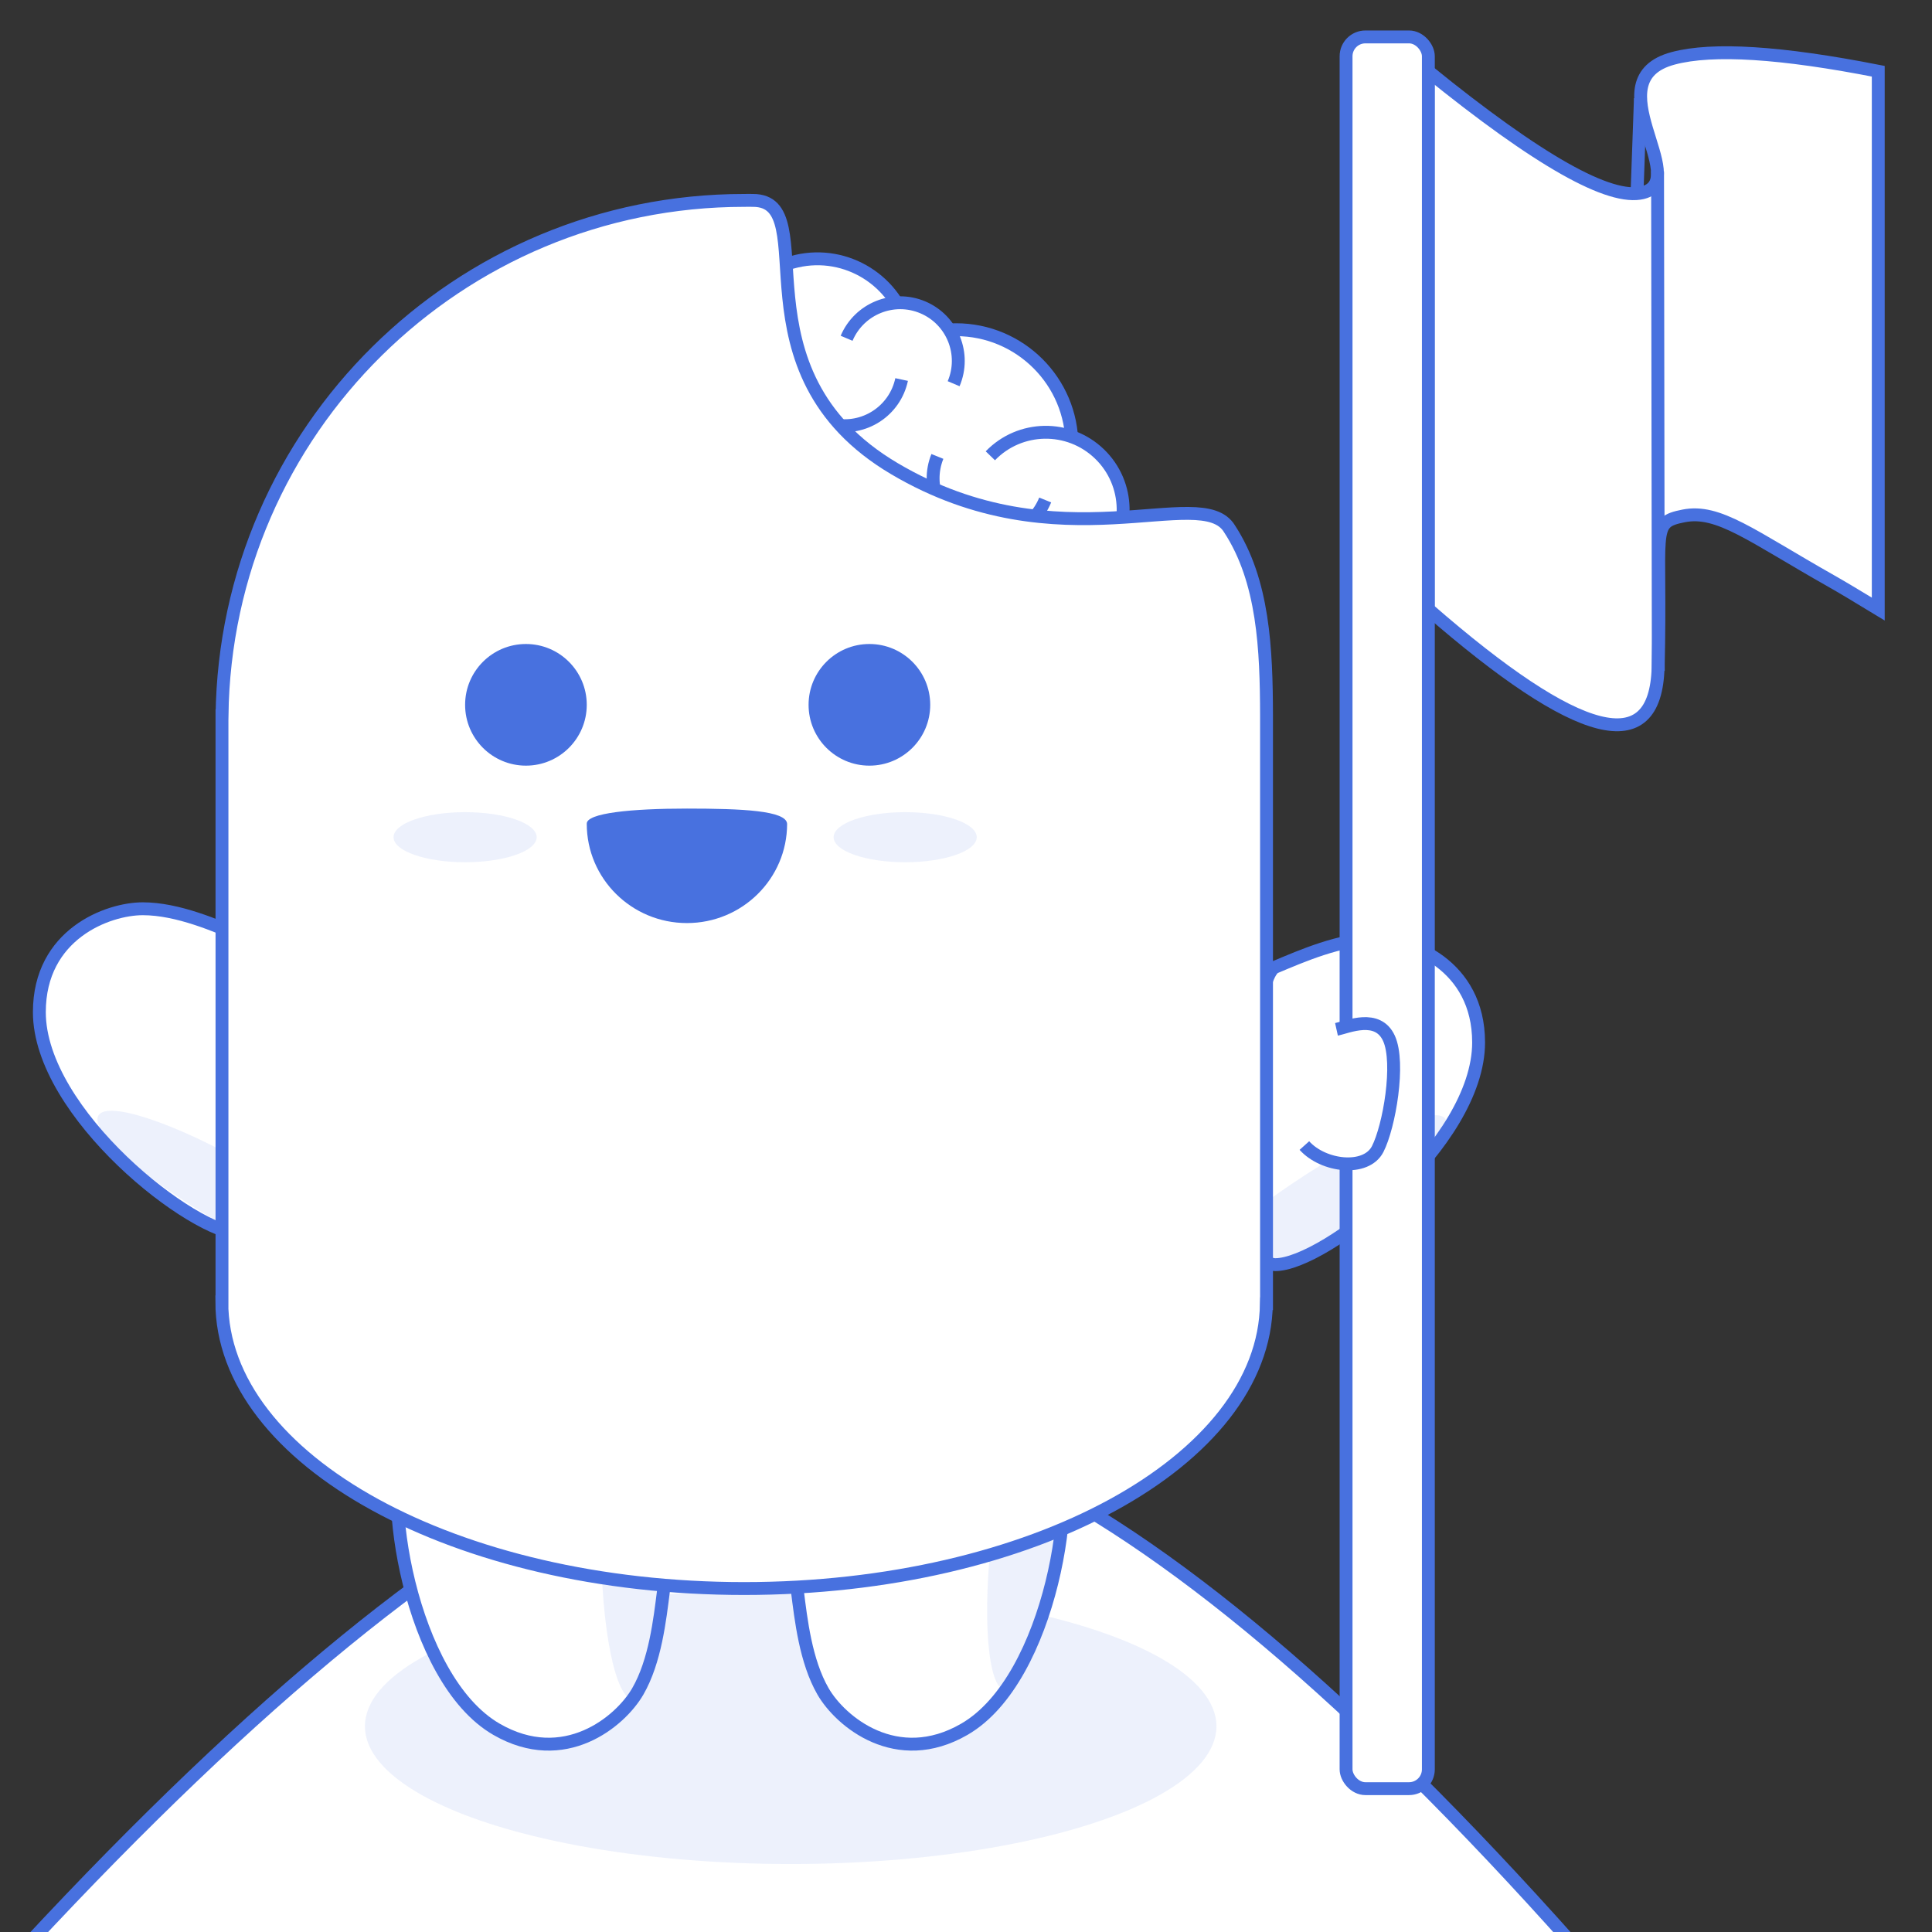 <?xml version="1.0" encoding="UTF-8"?>
<svg width="540px" height="540px" viewBox="0 0 540 540" version="1.1" xmlns="http://www.w3.org/2000/svg" xmlns:xlink="http://www.w3.org/1999/xlink">
    <rect x="0" y="0" width="540" height="540" fill="#333333" stroke="none"/>
    <!-- Generator: Sketch 48.2 (47327) - http://www.bohemiancoding.com/sketch -->
    <title>mascot-winning</title>
    <desc>Created with Sketch.</desc>
    <defs></defs>
    <g id="Page-1" stroke="none" stroke-width="1" fill="none" fill-rule="evenodd">
        <g id="mascot-winning">
            <path d="M226.595,396 C302.362,396.017 410.164,491.144 550,681.38 L-108,681.38 C39.296,491.11 150.827,395.983 226.595,396 Z" id="Triangle-2" stroke="#4871DF" stroke-width="3.6" fill="#FFFFFF"></path>
            <g id="lobi-goals-copy" transform="translate(11, 10)">
                <path d="M388.164,9.911 C418.968,34.888 438.982,46.197 448.205,43.838 C462.041,40.3 434.244,12.266 456.682,6.295 C467.704,3.362 486.803,4.567 513.979,9.911 L513.979,160.23 C507.977,156.574 503.585,153.958 500.803,152.384 C478.398,139.699 469.318,132.277 459.591,134.198 C449.864,136.119 453.521,137.889 452.44,176.606 C451.72,202.417 430.295,196.958 388.164,160.23 L388.164,9.911 Z" id="Rectangle-25" stroke="#4871DF" stroke-width="3.6" fill="#FFFFFF"></path>
                <g id="brain" transform="translate(186, 57)" fill="#FFFFFF" stroke="#4871DF" stroke-width="3.6">
                    <ellipse id="Oval-11-Copy-15" cx="70.2" cy="57.492" rx="32.4" ry="32.339"></ellipse>
                    <path d="M95.342,96.959 C107.272,96.959 116.942,87.307 116.942,75.4 C116.942,63.493 107.272,53.841 95.342,53.841 C83.413,53.841 73.742,63.493 73.742,75.4" id="Oval-11-Copy-14" transform="translate(95.342, 75.4) rotate(44) translate(-95.342, -75.4) "></path>
                    <path d="M31.5,57.492 C45.915,57.492 57.6,45.828 57.6,31.441 C57.6,17.053 45.915,5.39 31.5,5.39 C17.085,5.39 5.4,17.053 5.4,31.441" id="Oval-11-Copy-17" transform="translate(31.5, 31.441) rotate(-103) translate(-31.5, -31.441) "></path>
                    <path d="M49.627,42.655 C58.619,42.655 65.908,35.38 65.908,26.405 C65.908,17.43 58.619,10.155 49.627,10.155" id="Oval-11-Copy-16" transform="translate(57.768, 26.405) rotate(-67) translate(-57.768, -26.405) "></path>
                    <path d="M29.277,59.916 C38.269,59.916 45.558,52.64 45.558,43.665 C45.558,34.69 38.269,27.415 29.277,27.415" id="Oval-11-Copy-45" transform="translate(37.418, 43.665) rotate(102) translate(-37.418, -43.665) "></path>
                    <path d="M68.877,90.458 C77.869,90.458 85.158,83.182 85.158,74.208 C85.158,65.233 77.869,57.957 68.877,57.957" id="Oval-11-Copy-45" transform="translate(77.018, 74.208) rotate(112) translate(-77.018, -74.208) "></path>
                </g>
                <path d="M345.431,343.476 C359.308,343.476 402.274,309.623 402.274,281.371 C402.274,259.555 383.125,252.476 373.36,252.476 C363.596,252.476 352.835,257.206 345.431,260.31 C338.027,263.414 331.554,343.476 345.431,343.476 Z" id="Oval-13-Copy-33" stroke="#4871DF" stroke-width="3.6" fill="#FFFFFF"></path>
                <ellipse id="Oval-19-Copy-11" fill="#4871DF" opacity="0.1" transform="translate(355.161, 328.312) rotate(-34) translate(-355.161, -328.312) " cx="355.161" cy="328.312" rx="45.685" ry="9"></ellipse>
                <rect id="Rectangle-24" stroke="#4871DF" stroke-width="3.6" fill="#FFFFFF" x="365.23" y="0.321" width="23" height="489.614" rx="5.4"></rect>
                <path d="M457.166,38.043 L447.632,177.337" id="Line-7" stroke="#4871DF" stroke-width="3.6" fill="#FFFFFF" transform="translate(452.402, 107.712) rotate(-4) translate(-452.402, -107.712) "></path>
                <path d="M448.483,17.556 L445.532,45.418" id="Line-7-Copy" stroke="#4871DF" stroke-width="3.6" fill="#FFFFFF" transform="translate(447.196, 31.597) rotate(-4) translate(-447.196, -31.597) "></path>
                <path d="M368.237,315.262 C376.215,315.262 385.185,307.311 382.683,300.709 C380.18,294.107 368.999,279.904 361.779,277.639 C354.559,275.373 351.755,283.953 350.11,286.865" id="Oval-14-Copy" stroke="#4871DF" stroke-width="3.6" fill="#FFFFFF" transform="translate(366.61, 296.262) rotate(48) translate(-366.61, -296.262) "></path>
                <ellipse id="Oval-19-Copy-10" fill="#4871DF" opacity="0.1" cx="210" cy="472.5" rx="119" ry="38.5"></ellipse>
                <path d="M8.157,335 C22.034,335 65,301.147 65,272.895 C65,251.079 45.851,244 36.086,244 C26.322,244 15.561,248.73 8.157,251.834 C0.753,254.937 -5.72,335 8.157,335 Z" id="Oval-13-Copy-30" stroke="#4871DF" stroke-width="3.6" fill="#FFFFFF" transform="translate(32.5, 289.5) scale(-1, 1) translate(-32.5, -289.5) "></path>
                <ellipse id="Oval-19-Copy-2" fill="#4871DF" opacity="0.1" transform="translate(55.038, 324.044) rotate(30) translate(-55.038, -324.044) " cx="55.038" cy="324.044" rx="44.5" ry="9"></ellipse>
                <path d="M232.311,482.396 C246.188,482.396 289.154,448.542 289.154,420.291 C289.154,398.475 270.005,391.396 260.24,391.396 C250.476,391.396 239.715,396.126 232.311,399.229 C224.907,402.333 218.434,482.396 232.311,482.396 Z" id="Oval-13-Copy-31" stroke="#4871DF" stroke-width="3.6" fill="#FFFFFF" transform="translate(256.654, 436.896) scale(-1, 1) rotate(-240) translate(-256.654, -436.896) "></path>
                <path d="M105.311,482.396 C119.188,482.396 162.154,448.542 162.154,420.291 C162.154,398.475 143.005,391.396 133.24,391.396 C123.476,391.396 112.715,396.126 105.311,399.229 C97.907,402.333 91.434,482.396 105.311,482.396 Z" id="Oval-13-Copy-32" stroke="#4871DF" stroke-width="3.6" fill="#FFFFFF" transform="translate(129.654, 436.896) rotate(-240) translate(-129.654, -436.896) "></path>
                <ellipse id="Oval-19-Copy-3" fill="#4871DF" opacity="0.1" transform="translate(166, 420.5) rotate(-270) translate(-166, -420.5) " cx="166" cy="420.5" rx="44.5" ry="9"></ellipse>
                <ellipse id="Oval-19-Copy-4" fill="#4871DF" opacity="0.1" transform="translate(275.356, 418.265) rotate(-263) translate(-275.356, -418.265) " cx="275.356" cy="418.265" rx="44.5" ry="9"></ellipse>
                <path d="M342.953,354.374 C342.467,398.396 277.298,434 196.978,434 C116.356,434 51,398.129 51,353.879 L51.045,353.879 L51.045,190.05 L51.055,190.05 C52.021,110.336 117.003,46.013 197.022,46.013 C198.218,46.013 198.261,45.984 199.449,46.013 C219.694,46.013 192.713,93.634 238.988,120.991 C285.263,148.348 324.673,124.718 332.64,137.785 C342.186,152.385 342.959,171.505 342.998,190.05 L343,354.374 L342.953,354.374 Z" id="Combined-Shape-Copy-7" stroke="#4871DF" stroke-width="3.6" fill="#FFFFFF"></path>
                <ellipse id="Oval-12-Copy-19" fill="#4871DF" opacity="0.1" cx="242" cy="224" rx="20" ry="7"></ellipse>
                <ellipse id="Oval-12-Copy-20" fill="#4871DF" opacity="0.1" cx="119" cy="224" rx="20" ry="7"></ellipse>
                <circle id="Oval-11-Copy-46" fill="#4871DF" cx="232" cy="187" r="17"></circle>
                <circle id="Oval-11-Copy-48" fill="#4871DF" cx="136" cy="187" r="17"></circle>
                <path d="M181.001,248 C196.464,248 209,235.582 209,220.263 C208.787,216.554 196.464,216 181.001,216 C165.537,216 152.845,217.236 153.001,220.263 C153.001,235.582 165.537,248 181.001,248 Z" id="Oval-11-Copy-43" fill="#4871DF"></path>
            </g>
        </g>
    </g>
</svg>